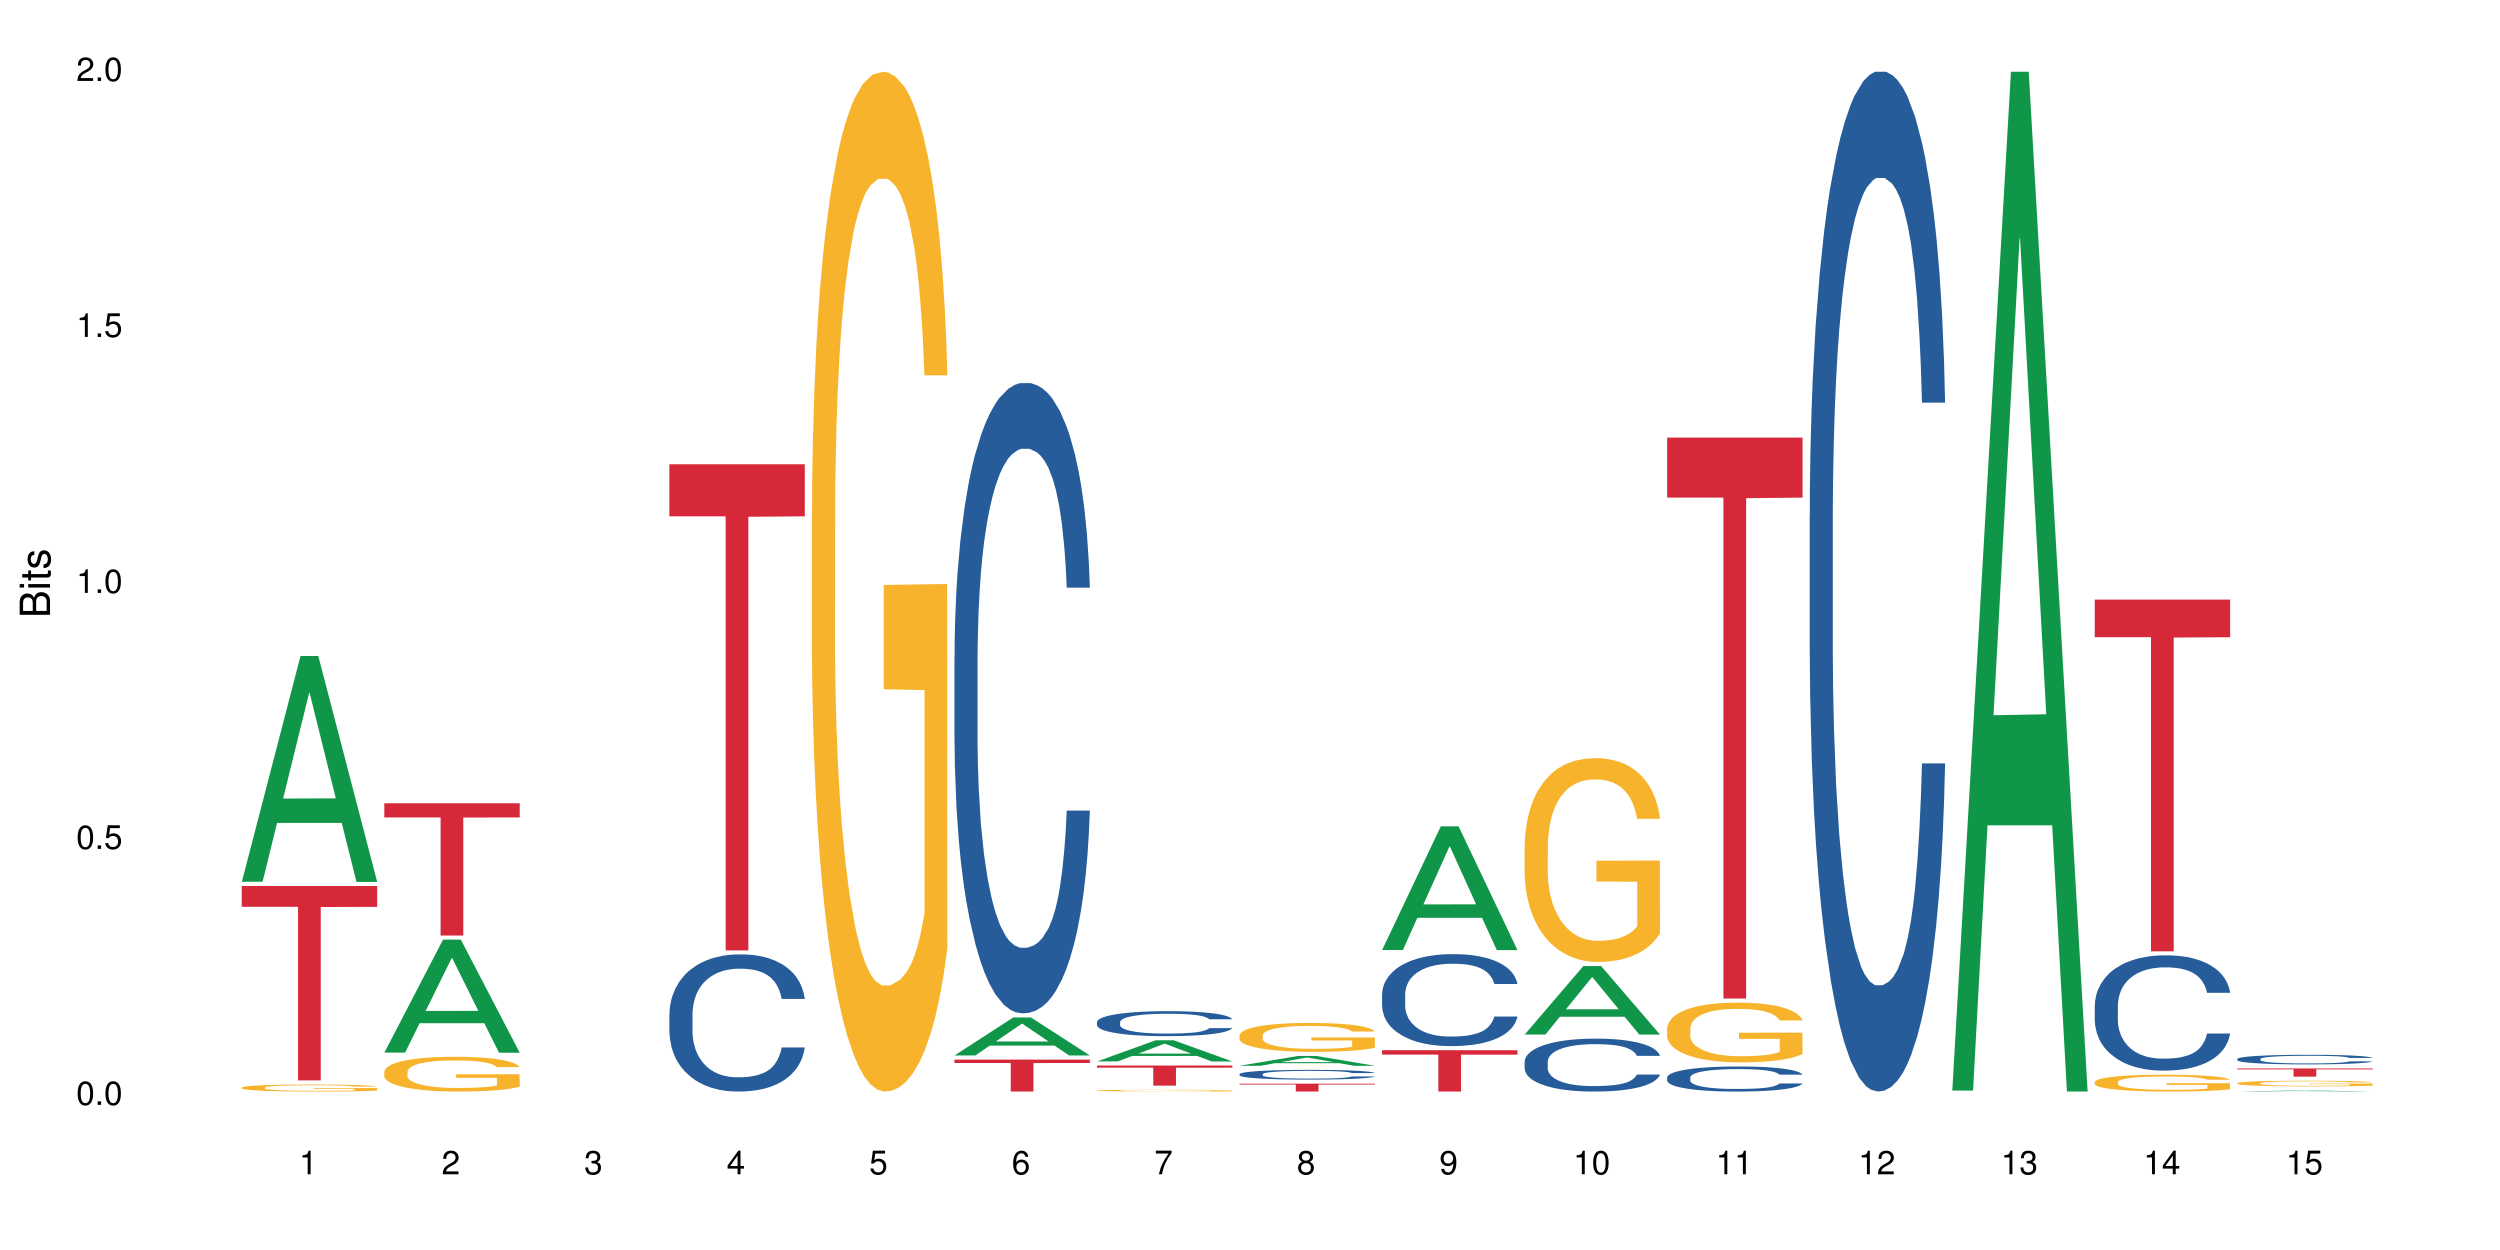 <?xml version="1.0" encoding="UTF-8"?>
<svg xmlns="http://www.w3.org/2000/svg" xmlns:xlink="http://www.w3.org/1999/xlink" width="720pt" height="360pt" viewBox="0 0 720 360" version="1.1">
<defs>
<g>
<symbol overflow="visible" id="glyph0-0">
<path style="stroke:none;" d=""/>
</symbol>
<symbol overflow="visible" id="glyph0-1">
<path style="stroke:none;" d="M 2.641 -6.797 C 2 -6.797 1.422 -6.531 1.078 -6.047 C 0.641 -5.453 0.406 -4.547 0.406 -3.297 C 0.406 -1 1.188 0.219 2.641 0.219 C 4.078 0.219 4.859 -1 4.859 -3.234 C 4.859 -4.562 4.656 -5.438 4.203 -6.047 C 3.844 -6.531 3.281 -6.797 2.641 -6.797 Z M 2.641 -6.047 C 3.547 -6.047 4 -5.125 4 -3.312 C 4 -1.375 3.562 -0.484 2.625 -0.484 C 1.734 -0.484 1.281 -1.422 1.281 -3.281 C 1.281 -5.141 1.734 -6.047 2.641 -6.047 Z M 2.641 -6.047 "/>
</symbol>
<symbol overflow="visible" id="glyph0-2">
<path style="stroke:none;" d="M 1.828 -1 L 0.828 -1 L 0.828 0 L 1.828 0 Z M 1.828 -1 "/>
</symbol>
<symbol overflow="visible" id="glyph0-3">
<path style="stroke:none;" d="M 4.562 -6.797 L 1.062 -6.797 L 0.547 -3.094 L 1.328 -3.094 C 1.719 -3.562 2.047 -3.734 2.578 -3.734 C 3.484 -3.734 4.062 -3.109 4.062 -2.094 C 4.062 -1.125 3.484 -0.531 2.578 -0.531 C 1.828 -0.531 1.375 -0.906 1.188 -1.672 L 0.328 -1.672 C 0.453 -1.109 0.547 -0.844 0.75 -0.594 C 1.125 -0.078 1.828 0.219 2.594 0.219 C 3.969 0.219 4.922 -0.781 4.922 -2.219 C 4.922 -3.562 4.031 -4.484 2.719 -4.484 C 2.25 -4.484 1.859 -4.359 1.469 -4.062 L 1.734 -5.969 L 4.562 -5.969 Z M 4.562 -6.797 "/>
</symbol>
<symbol overflow="visible" id="glyph0-4">
<path style="stroke:none;" d="M 2.484 -4.844 L 2.484 0 L 3.328 0 L 3.328 -6.797 L 2.766 -6.797 C 2.469 -5.75 2.281 -5.609 0.984 -5.453 L 0.984 -4.844 Z M 2.484 -4.844 "/>
</symbol>
<symbol overflow="visible" id="glyph0-5">
<path style="stroke:none;" d="M 4.859 -0.828 L 1.281 -0.828 C 1.359 -1.391 1.672 -1.75 2.5 -2.234 L 3.469 -2.75 C 4.406 -3.266 4.906 -3.969 4.906 -4.812 C 4.906 -5.375 4.672 -5.906 4.266 -6.266 C 3.859 -6.625 3.375 -6.797 2.719 -6.797 C 1.859 -6.797 1.219 -6.5 0.844 -5.922 C 0.609 -5.562 0.5 -5.125 0.484 -4.438 L 1.328 -4.438 C 1.359 -4.906 1.406 -5.188 1.531 -5.406 C 1.75 -5.812 2.188 -6.062 2.703 -6.062 C 3.469 -6.062 4.031 -5.516 4.031 -4.781 C 4.031 -4.25 3.719 -3.797 3.125 -3.438 L 2.234 -2.938 C 0.812 -2.141 0.406 -1.5 0.328 0 L 4.859 0 Z M 4.859 -0.828 "/>
</symbol>
<symbol overflow="visible" id="glyph0-6">
<path style="stroke:none;" d="M 2.125 -3.125 L 2.578 -3.125 C 3.516 -3.125 3.984 -2.703 3.984 -1.891 C 3.984 -1.031 3.469 -0.531 2.578 -0.531 C 1.656 -0.531 1.203 -0.984 1.156 -1.969 L 0.312 -1.969 C 0.344 -1.422 0.438 -1.078 0.609 -0.766 C 0.953 -0.109 1.625 0.219 2.547 0.219 C 3.953 0.219 4.859 -0.609 4.859 -1.906 C 4.859 -2.766 4.516 -3.25 3.703 -3.516 C 4.344 -3.766 4.656 -4.25 4.656 -4.938 C 4.656 -6.109 3.875 -6.797 2.578 -6.797 C 1.203 -6.797 0.484 -6.047 0.453 -4.609 L 1.297 -4.609 C 1.312 -5.016 1.344 -5.25 1.453 -5.453 C 1.641 -5.828 2.062 -6.062 2.594 -6.062 C 3.344 -6.062 3.797 -5.625 3.797 -4.906 C 3.797 -4.422 3.609 -4.141 3.25 -3.984 C 3.016 -3.891 2.719 -3.844 2.125 -3.844 Z M 2.125 -3.125 "/>
</symbol>
<symbol overflow="visible" id="glyph0-7">
<path style="stroke:none;" d="M 3.141 -1.625 L 3.141 0 L 3.984 0 L 3.984 -1.625 L 4.984 -1.625 L 4.984 -2.391 L 3.984 -2.391 L 3.984 -6.797 L 3.359 -6.797 L 0.266 -2.516 L 0.266 -1.625 Z M 3.141 -2.391 L 1 -2.391 L 3.141 -5.359 Z M 3.141 -2.391 "/>
</symbol>
<symbol overflow="visible" id="glyph0-8">
<path style="stroke:none;" d="M 4.781 -5.031 C 4.609 -6.141 3.891 -6.797 2.844 -6.797 C 2.094 -6.797 1.422 -6.438 1.031 -5.828 C 0.609 -5.172 0.406 -4.344 0.406 -3.094 C 0.406 -1.953 0.578 -1.234 0.984 -0.625 C 1.359 -0.078 1.953 0.219 2.703 0.219 C 3.984 0.219 4.922 -0.734 4.922 -2.078 C 4.922 -3.344 4.062 -4.234 2.844 -4.234 C 2.172 -4.234 1.641 -3.969 1.281 -3.469 C 1.281 -5.125 1.828 -6.047 2.797 -6.047 C 3.391 -6.047 3.797 -5.672 3.938 -5.031 Z M 2.734 -3.484 C 3.547 -3.484 4.062 -2.922 4.062 -2 C 4.062 -1.156 3.484 -0.531 2.703 -0.531 C 1.922 -0.531 1.328 -1.188 1.328 -2.047 C 1.328 -2.891 1.906 -3.484 2.734 -3.484 Z M 2.734 -3.484 "/>
</symbol>
<symbol overflow="visible" id="glyph0-9">
<path style="stroke:none;" d="M 4.984 -6.797 L 0.438 -6.797 L 0.438 -5.969 L 4.109 -5.969 C 2.5 -3.656 1.828 -2.234 1.328 0 L 2.219 0 C 2.594 -2.172 3.453 -4.047 4.984 -6.094 Z M 4.984 -6.797 "/>
</symbol>
<symbol overflow="visible" id="glyph0-10">
<path style="stroke:none;" d="M 3.75 -3.578 C 4.453 -4 4.688 -4.344 4.688 -4.984 C 4.688 -6.047 3.844 -6.797 2.641 -6.797 C 1.438 -6.797 0.594 -6.047 0.594 -4.984 C 0.594 -4.359 0.828 -4.016 1.516 -3.578 C 0.734 -3.203 0.359 -2.641 0.359 -1.891 C 0.359 -0.641 1.297 0.219 2.641 0.219 C 3.984 0.219 4.922 -0.641 4.922 -1.875 C 4.922 -2.641 4.531 -3.203 3.75 -3.578 Z M 2.641 -6.047 C 3.359 -6.047 3.812 -5.625 3.812 -4.969 C 3.812 -4.344 3.344 -3.922 2.641 -3.922 C 1.922 -3.922 1.453 -4.344 1.453 -4.984 C 1.453 -5.625 1.922 -6.047 2.641 -6.047 Z M 2.641 -3.203 C 3.484 -3.203 4.062 -2.672 4.062 -1.875 C 4.062 -1.062 3.484 -0.531 2.625 -0.531 C 1.797 -0.531 1.219 -1.078 1.219 -1.875 C 1.219 -2.672 1.797 -3.203 2.641 -3.203 Z M 2.641 -3.203 "/>
</symbol>
<symbol overflow="visible" id="glyph0-11">
<path style="stroke:none;" d="M 0.516 -1.547 C 0.672 -0.438 1.406 0.219 2.438 0.219 C 3.188 0.219 3.859 -0.141 4.266 -0.75 C 4.688 -1.406 4.891 -2.25 4.891 -3.484 C 4.891 -4.625 4.703 -5.359 4.312 -5.953 C 3.938 -6.5 3.344 -6.797 2.594 -6.797 C 1.297 -6.797 0.359 -5.844 0.359 -4.516 C 0.359 -3.25 1.234 -2.344 2.453 -2.344 C 3.094 -2.344 3.562 -2.578 4.016 -3.109 C 4 -1.453 3.469 -0.531 2.5 -0.531 C 1.906 -0.531 1.484 -0.906 1.359 -1.547 Z M 2.578 -6.062 C 3.375 -6.062 3.969 -5.406 3.969 -4.531 C 3.969 -3.688 3.375 -3.094 2.547 -3.094 C 1.734 -3.094 1.234 -3.672 1.234 -4.578 C 1.234 -5.438 1.797 -6.062 2.578 -6.062 Z M 2.578 -6.062 "/>
</symbol>
<symbol overflow="visible" id="glyph1-0">
<path style="stroke:none;" d=""/>
</symbol>
<symbol overflow="visible" id="glyph1-1">
<path style="stroke:none;" d="M 0 -0.953 L 0 -4.891 C 0 -5.719 -0.234 -6.344 -0.734 -6.797 C -1.188 -7.234 -1.812 -7.469 -2.5 -7.469 C -3.547 -7.469 -4.188 -7 -4.625 -5.875 C -4.984 -6.672 -5.641 -7.094 -6.531 -7.094 C -7.156 -7.094 -7.734 -6.859 -8.141 -6.391 C -8.562 -5.938 -8.75 -5.344 -8.75 -4.5 L -8.75 -0.953 Z M -4.984 -2.062 L -7.766 -2.062 L -7.766 -4.219 C -7.766 -4.844 -7.688 -5.203 -7.453 -5.5 C -7.219 -5.812 -6.859 -5.969 -6.375 -5.969 C -5.906 -5.969 -5.531 -5.812 -5.297 -5.5 C -5.062 -5.203 -4.984 -4.844 -4.984 -4.219 Z M -0.984 -2.062 L -4 -2.062 L -4 -4.781 C -4 -5.328 -3.859 -5.688 -3.578 -5.953 C -3.297 -6.219 -2.922 -6.359 -2.484 -6.359 C -2.062 -6.359 -1.688 -6.219 -1.406 -5.953 C -1.109 -5.688 -0.984 -5.328 -0.984 -4.781 Z M -0.984 -2.062 "/>
</symbol>
<symbol overflow="visible" id="glyph1-2">
<path style="stroke:none;" d="M -6.281 -1.797 L -6.281 -0.797 L 0 -0.797 L 0 -1.797 Z M -8.75 -1.797 L -8.75 -0.797 L -7.484 -0.797 L -7.484 -1.797 Z M -8.75 -1.797 "/>
</symbol>
<symbol overflow="visible" id="glyph1-3">
<path style="stroke:none;" d="M -6.281 -3.047 L -6.281 -2.016 L -8.016 -2.016 L -8.016 -1.016 L -6.281 -1.016 L -6.281 -0.172 L -5.469 -0.172 L -5.469 -1.016 L -0.719 -1.016 C -0.078 -1.016 0.281 -1.453 0.281 -2.234 C 0.281 -2.469 0.25 -2.719 0.188 -3.047 L -0.641 -3.047 C -0.609 -2.922 -0.594 -2.766 -0.594 -2.562 C -0.594 -2.141 -0.719 -2.016 -1.156 -2.016 L -5.469 -2.016 L -5.469 -3.047 Z M -6.281 -3.047 "/>
</symbol>
<symbol overflow="visible" id="glyph1-4">
<path style="stroke:none;" d="M -4.531 -5.25 C -5.766 -5.25 -6.469 -4.422 -6.469 -2.969 C -6.469 -1.516 -5.719 -0.562 -4.547 -0.562 C -3.562 -0.562 -3.094 -1.062 -2.734 -2.562 L -2.516 -3.484 C -2.344 -4.188 -2.094 -4.469 -1.625 -4.469 C -1.047 -4.469 -0.641 -3.875 -0.641 -3 C -0.641 -2.453 -0.797 -2 -1.062 -1.75 C -1.25 -1.594 -1.422 -1.531 -1.875 -1.469 L -1.875 -0.406 C -0.422 -0.453 0.281 -1.266 0.281 -2.922 C 0.281 -4.5 -0.5 -5.516 -1.719 -5.516 C -2.656 -5.516 -3.172 -4.984 -3.469 -3.734 L -3.703 -2.766 C -3.891 -1.953 -4.156 -1.609 -4.594 -1.609 C -5.172 -1.609 -5.547 -2.125 -5.547 -2.938 C -5.547 -3.75 -5.203 -4.172 -4.531 -4.203 Z M -4.531 -5.25 "/>
</symbol>
</g>
</defs>
<g id="surface77697">
<rect x="0" y="0" width="720" height="360" style="fill:rgb(100%,100%,100%);fill-opacity:1;stroke:none;"/>
<path style=" stroke:none;fill-rule:nonzero;fill:rgb(6.275%,58.824%,28.235%);fill-opacity:1;" d="M 69.629 253.938 L 69.672 253.875 L 86.547 188.926 L 91.672 188.926 L 108.629 253.996 L 102.668 253.996 L 98.418 237.012 L 79.797 237.012 L 75.629 253.938 L 69.629 253.938 L 81.586 229.984 L 96.711 229.926 L 89.172 199.559 L 89.086 199.496 L 89.004 199.68 L 81.547 229.926 L 81.586 229.984 Z M 69.629 253.938 "/>
<path style=" stroke:none;fill-rule:nonzero;fill:rgb(96.863%,70.196%,16.863%);fill-opacity:1;" d="M 69.629 313.211 L 69.676 313.211 L 69.676 313.172 L 69.867 313.09 L 70.344 312.977 L 70.961 312.883 L 71.625 312.809 L 72.055 312.77 L 72.77 312.711 L 73.387 312.672 L 74.957 312.59 L 76.953 312.512 L 78.047 312.477 L 79.285 312.445 L 81.043 312.41 L 81.852 312.398 L 84.324 312.367 L 87.133 312.352 L 90.223 312.344 L 91.648 312.348 L 93.598 312.355 L 96.262 312.375 L 97.785 312.395 L 98.973 312.41 L 100.211 312.434 L 101.73 312.473 L 103.16 312.516 L 104.301 312.562 L 105.441 312.617 L 106.391 312.676 L 107.199 312.742 L 107.914 312.816 L 108.344 312.883 L 108.629 312.949 L 102.016 312.949 L 101.637 312.883 L 101.207 312.832 L 100.496 312.773 L 99.781 312.727 L 99.066 312.691 L 97.738 312.645 L 96.594 312.613 L 95.168 312.59 L 93.789 312.57 L 92.219 312.562 L 91.27 312.559 L 88.746 312.559 L 86.465 312.57 L 85.133 312.586 L 84.184 312.602 L 82.852 312.629 L 82.043 312.648 L 81.566 312.664 L 80.141 312.723 L 79.188 312.773 L 78.664 312.809 L 78 312.863 L 77.523 312.914 L 77 312.988 L 76.715 313.043 L 76.336 313.168 L 76.289 313.504 L 76.43 313.574 L 76.715 313.648 L 77.098 313.715 L 77.668 313.785 L 78.238 313.84 L 79.234 313.91 L 80.094 313.961 L 80.758 313.992 L 82.043 314.043 L 82.566 314.059 L 83.801 314.09 L 85.086 314.117 L 86.656 314.141 L 87.844 314.152 L 89.746 314.16 L 92.172 314.16 L 95.027 314.148 L 96.832 314.133 L 98.07 314.117 L 98.879 314.105 L 99.875 314.086 L 100.59 314.066 L 101.258 314.047 L 102.062 314.016 L 102.062 313.574 L 90.316 313.57 L 90.316 313.363 L 108.578 313.363 L 108.629 314.086 L 107.629 314.137 L 106.391 314.184 L 105.203 314.223 L 103.965 314.254 L 102.207 314.289 L 100.781 314.309 L 98.594 314.336 L 96.594 314.352 L 94.504 314.363 L 92.648 314.367 L 90.461 314.371 L 88.512 314.367 L 86.418 314.355 L 84.754 314.34 L 83.23 314.324 L 81.711 314.297 L 79.809 314.258 L 78.57 314.227 L 77.285 314.188 L 76.004 314.145 L 74.859 314.094 L 74.102 314.055 L 73.34 314.012 L 72.531 313.953 L 71.77 313.891 L 71.199 313.836 L 70.676 313.77 L 70.297 313.707 L 69.914 313.625 L 69.723 313.559 L 69.629 313.5 Z M 69.629 313.211 "/>
<path style=" stroke:none;fill-rule:nonzero;fill:rgb(83.922%,15.686%,22.353%);fill-opacity:1;" d="M 69.629 255.176 L 108.629 255.176 L 108.629 261.168 L 92.375 261.223 L 92.375 311.164 L 85.836 311.164 L 85.836 261.273 L 85.742 261.168 L 69.629 261.168 Z M 69.629 255.176 "/>
<path style=" stroke:none;fill-rule:nonzero;fill:rgb(6.275%,58.824%,28.235%);fill-opacity:1;" d="M 110.68 303.148 L 110.723 303.117 L 127.598 270.605 L 132.719 270.605 L 149.68 303.18 L 143.719 303.18 L 139.469 294.676 L 120.848 294.676 L 116.68 303.148 L 110.68 303.148 L 122.637 291.16 L 137.762 291.129 L 130.223 275.926 L 130.137 275.895 L 130.055 275.988 L 122.598 291.129 L 122.637 291.16 Z M 110.68 303.148 "/>
<path style=" stroke:none;fill-rule:nonzero;fill:rgb(96.863%,70.196%,16.863%);fill-opacity:1;" d="M 110.68 308.648 L 110.727 308.637 L 110.727 308.453 L 110.918 308.043 L 111.395 307.477 L 112.012 307.012 L 112.676 306.645 L 113.105 306.453 L 113.82 306.18 L 114.438 305.977 L 116.008 305.566 L 118.004 305.18 L 119.098 305.016 L 120.336 304.859 L 122.094 304.688 L 122.902 304.625 L 125.375 304.477 L 128.18 304.387 L 131.273 304.359 L 132.699 304.367 L 134.648 304.402 L 137.312 304.504 L 138.836 304.598 L 140.023 304.688 L 141.262 304.805 L 142.781 304.988 L 144.207 305.207 L 145.352 305.43 L 146.492 305.703 L 147.441 305.996 L 148.25 306.316 L 148.965 306.699 L 149.395 307.02 L 149.68 307.34 L 143.066 307.34 L 142.688 307.02 L 142.258 306.773 L 141.547 306.469 L 140.832 306.25 L 140.117 306.078 L 138.789 305.84 L 137.645 305.691 L 136.219 305.566 L 134.84 305.484 L 133.27 305.43 L 132.32 305.41 L 129.797 305.41 L 127.516 305.473 L 126.184 305.547 L 125.234 305.621 L 123.902 305.758 L 123.094 305.867 L 122.617 305.941 L 121.191 306.223 L 120.238 306.48 L 119.715 306.652 L 119.051 306.926 L 118.574 307.176 L 118.051 307.539 L 117.766 307.816 L 117.387 308.438 L 117.34 310.082 L 117.48 310.43 L 117.766 310.805 L 118.148 311.133 L 118.719 311.48 L 119.289 311.746 L 120.285 312.102 L 121.145 312.34 L 121.809 312.496 L 123.094 312.742 L 123.617 312.824 L 124.852 312.988 L 126.137 313.117 L 127.707 313.227 L 128.895 313.281 L 130.797 313.328 L 133.223 313.328 L 136.078 313.273 L 137.883 313.199 L 139.121 313.129 L 139.93 313.062 L 140.926 312.961 L 141.641 312.871 L 142.305 312.77 L 143.113 312.613 L 143.113 310.43 L 131.367 310.422 L 131.367 309.398 L 149.629 309.387 L 149.68 312.961 L 148.68 313.211 L 147.441 313.445 L 146.254 313.629 L 145.016 313.785 L 143.258 313.961 L 141.832 314.07 L 139.645 314.195 L 137.645 314.277 L 135.555 314.336 L 133.699 314.363 L 131.512 314.371 L 129.562 314.352 L 127.469 314.297 L 125.805 314.223 L 124.281 314.133 L 122.762 314.016 L 120.859 313.82 L 119.621 313.668 L 118.336 313.473 L 117.055 313.246 L 115.91 313 L 115.152 312.809 L 114.391 312.586 L 113.582 312.312 L 112.82 312.004 L 112.25 311.719 L 111.727 311.398 L 111.348 311.098 L 110.965 310.688 L 110.773 310.355 L 110.68 310.074 Z M 110.68 308.648 "/>
<path style=" stroke:none;fill-rule:nonzero;fill:rgb(83.922%,15.686%,22.353%);fill-opacity:1;" d="M 110.68 231.344 L 149.68 231.344 L 149.68 235.422 L 133.426 235.457 L 133.426 269.426 L 126.887 269.426 L 126.887 235.492 L 126.793 235.422 L 110.68 235.422 Z M 110.68 231.344 "/>
<path style=" stroke:none;fill-rule:nonzero;fill:rgb(14.51%,36.078%,60%);fill-opacity:1;" d="M 192.781 292.066 L 192.828 292.031 L 192.828 291.164 L 192.973 289.793 L 193.305 288.059 L 193.637 286.867 L 194.492 284.738 L 195.684 282.684 L 196.918 281.094 L 197.824 280.156 L 198.633 279.434 L 200.484 278.098 L 201.676 277.414 L 202.957 276.801 L 204.527 276.188 L 205.668 275.824 L 208.238 275.246 L 210.141 274.996 L 211.613 274.887 L 214.801 274.887 L 216.703 275.031 L 218.082 275.211 L 219.605 275.5 L 220.887 275.824 L 223.125 276.617 L 225.121 277.629 L 226.023 278.207 L 227.453 279.324 L 228.547 280.41 L 229.305 281.348 L 230.164 282.684 L 230.922 284.305 L 231.496 286.148 L 231.781 287.699 L 225.121 287.699 L 224.789 286.254 L 224.406 285.137 L 223.695 283.656 L 222.98 282.609 L 221.984 281.562 L 221.078 280.879 L 219.844 280.191 L 218.75 279.758 L 217.605 279.434 L 216.512 279.219 L 214.422 279 L 211.996 279 L 211.09 279.074 L 209.238 279.363 L 208.238 279.613 L 206.812 280.121 L 205.812 280.59 L 204.625 281.312 L 203.816 281.926 L 202.816 282.863 L 202.102 283.691 L 201.293 284.883 L 200.82 285.785 L 200.391 286.797 L 200.012 287.988 L 199.727 289.25 L 199.535 290.586 L 199.441 291.887 L 199.441 297.48 L 199.535 298.777 L 199.773 300.293 L 200.391 302.496 L 201.293 304.41 L 202.34 305.926 L 203.34 307.008 L 203.91 307.512 L 204.672 308.09 L 205.859 308.812 L 207.57 309.535 L 208.57 309.824 L 210.094 310.113 L 211.664 310.258 L 213.754 310.258 L 215.609 310.113 L 216.848 309.93 L 218.129 309.645 L 219.891 309.027 L 220.984 308.453 L 221.934 307.766 L 222.648 307.082 L 223.125 306.504 L 223.836 305.383 L 224.406 304.156 L 224.836 302.895 L 225.121 301.668 L 231.781 301.668 L 231.496 303.109 L 231.066 304.52 L 230.637 305.562 L 229.973 306.828 L 229.211 307.945 L 228.117 309.211 L 227.215 310.039 L 226.023 310.941 L 224.93 311.629 L 223.742 312.242 L 221.984 312.965 L 220.84 313.324 L 219.605 313.648 L 218.129 313.938 L 216.277 314.191 L 214.277 314.336 L 212.422 314.371 L 210.426 314.297 L 208.953 314.152 L 207 313.828 L 204.574 313.18 L 202.816 312.492 L 201.438 311.809 L 200.25 311.086 L 198.918 310.113 L 197.203 308.523 L 196.156 307.297 L 195.445 306.285 L 194.637 304.879 L 194.066 303.617 L 193.398 301.594 L 192.926 299.031 L 192.781 297.047 Z M 192.781 292.066 "/>
<path style=" stroke:none;fill-rule:nonzero;fill:rgb(83.922%,15.686%,22.353%);fill-opacity:1;" d="M 192.781 133.715 L 231.781 133.715 L 231.781 148.699 L 215.527 148.832 L 215.527 273.707 L 208.988 273.707 L 208.988 148.961 L 208.891 148.699 L 192.781 148.699 Z M 192.781 133.715 "/>
<path style=" stroke:none;fill-rule:nonzero;fill:rgb(96.863%,70.196%,16.863%);fill-opacity:1;" d="M 233.832 146.461 L 233.879 146.191 L 233.879 140.828 L 234.07 128.758 L 234.547 112.129 L 235.164 98.449 L 235.828 87.719 L 236.258 82.086 L 236.973 74.039 L 237.59 68.141 L 239.16 56.07 L 241.156 44.805 L 242.25 39.977 L 243.488 35.414 L 245.246 30.32 L 246.055 28.441 L 248.527 24.148 L 251.332 21.469 L 254.426 20.664 L 255.852 20.93 L 257.801 22.004 L 260.465 24.953 L 261.988 27.637 L 263.176 30.32 L 264.414 33.805 L 265.934 39.172 L 267.359 45.609 L 268.504 52.047 L 269.645 60.094 L 270.594 68.676 L 271.402 78.062 L 272.117 89.328 L 272.543 98.715 L 272.832 108.105 L 266.219 108.105 L 265.84 98.715 L 265.41 91.477 L 264.699 82.625 L 263.984 76.188 L 263.27 71.09 L 261.938 64.117 L 260.797 59.824 L 259.371 56.07 L 257.992 53.656 L 256.422 52.047 L 255.473 51.508 L 252.949 51.508 L 250.668 53.387 L 249.336 55.531 L 248.387 57.68 L 247.055 61.703 L 246.246 64.922 L 245.77 67.066 L 244.344 75.383 L 243.391 82.891 L 242.867 87.988 L 242.203 96.035 L 241.727 103.277 L 241.203 114.004 L 240.918 122.051 L 240.539 140.293 L 240.492 188.574 L 240.633 198.766 L 240.918 209.762 L 241.297 219.418 L 241.871 229.609 L 242.441 237.391 L 243.438 247.852 L 244.297 254.824 L 244.961 259.383 L 246.246 266.625 L 246.77 269.039 L 248.004 273.867 L 249.289 277.625 L 250.859 280.844 L 252.047 282.453 L 253.949 283.793 L 256.375 283.793 L 259.227 282.184 L 261.035 280.039 L 262.273 277.891 L 263.082 276.016 L 264.078 273.062 L 264.793 270.383 L 265.457 267.43 L 266.266 262.871 L 266.266 198.766 L 254.52 198.496 L 254.52 168.457 L 272.781 168.188 L 272.832 273.062 L 271.832 280.305 L 270.594 287.281 L 269.406 292.645 L 268.168 297.203 L 266.41 302.301 L 264.984 305.52 L 262.797 309.273 L 260.797 311.688 L 258.707 313.297 L 256.852 314.102 L 254.664 314.371 L 252.711 313.836 L 250.621 312.227 L 248.957 310.078 L 247.434 307.398 L 245.91 303.91 L 244.008 298.277 L 242.773 293.719 L 241.488 288.086 L 240.203 281.379 L 239.062 274.137 L 238.301 268.504 L 237.543 262.066 L 236.734 254.02 L 235.973 244.898 L 235.402 236.586 L 234.879 227.195 L 234.496 218.344 L 234.117 206.277 L 233.926 196.621 L 233.832 188.305 Z M 233.832 146.461 "/>
<path style=" stroke:none;fill-rule:nonzero;fill:rgb(6.275%,58.824%,28.235%);fill-opacity:1;" d="M 274.883 303.969 L 274.926 303.961 L 291.797 293.039 L 296.922 293.039 L 313.883 303.98 L 307.922 303.98 L 303.672 301.125 L 285.051 301.125 L 280.883 303.969 L 274.883 303.969 L 286.84 299.941 L 301.965 299.934 L 294.422 294.828 L 294.34 294.816 L 294.258 294.848 L 286.801 299.934 L 286.84 299.941 Z M 274.883 303.969 "/>
<path style=" stroke:none;fill-rule:nonzero;fill:rgb(14.51%,36.078%,60%);fill-opacity:1;" d="M 274.883 189.324 L 274.93 189.156 L 274.93 185.176 L 275.074 178.871 L 275.406 170.906 L 275.738 165.43 L 276.594 155.641 L 277.785 146.184 L 279.02 138.883 L 279.926 134.57 L 280.734 131.254 L 282.586 125.113 L 283.777 121.961 L 285.059 119.141 L 286.629 116.32 L 287.77 114.66 L 290.34 112.008 L 292.242 110.844 L 293.715 110.348 L 296.902 110.348 L 298.805 111.012 L 300.184 111.84 L 301.707 113.168 L 302.988 114.66 L 305.227 118.312 L 307.223 122.957 L 308.125 125.609 L 309.555 130.754 L 310.648 135.73 L 311.406 140.047 L 312.266 146.184 L 313.023 153.652 L 313.594 162.113 L 313.883 169.246 L 307.223 169.246 L 306.891 162.609 L 306.508 157.469 L 305.797 150.664 L 305.082 145.852 L 304.082 141.043 L 303.18 137.891 L 301.945 134.738 L 300.852 132.746 L 299.707 131.254 L 298.613 130.258 L 296.523 129.262 L 294.098 129.262 L 293.191 129.594 L 291.34 130.922 L 290.34 132.082 L 288.914 134.406 L 287.914 136.562 L 286.727 139.879 L 285.918 142.699 L 284.918 147.016 L 284.203 150.832 L 283.395 156.305 L 282.922 160.453 L 282.492 165.098 L 282.113 170.574 L 281.828 176.383 L 281.637 182.52 L 281.539 188.492 L 281.539 214.211 L 281.637 220.184 L 281.875 227.152 L 282.492 237.273 L 283.395 246.066 L 284.441 253.035 L 285.441 258.012 L 286.012 260.336 L 286.773 262.988 L 287.961 266.309 L 289.672 269.625 L 290.672 270.953 L 292.195 272.281 L 293.762 272.945 L 295.855 272.945 L 297.711 272.281 L 298.949 271.453 L 300.23 270.125 L 301.992 267.305 L 303.086 264.648 L 304.035 261.496 L 304.75 258.344 L 305.227 255.688 L 305.938 250.547 L 306.508 244.906 L 306.938 239.098 L 307.223 233.457 L 313.883 233.457 L 313.594 240.094 L 313.168 246.562 L 312.738 251.375 L 312.074 257.184 L 311.312 262.324 L 310.219 268.133 L 309.316 271.949 L 308.125 276.098 L 307.031 279.25 L 305.844 282.07 L 304.082 285.387 L 302.941 287.047 L 301.707 288.539 L 300.23 289.867 L 298.375 291.031 L 296.379 291.691 L 294.523 291.859 L 292.527 291.527 L 291.051 290.863 L 289.102 289.371 L 286.676 286.383 L 284.918 283.23 L 283.539 280.078 L 282.348 276.762 L 281.02 272.281 L 279.305 264.98 L 278.258 259.34 L 277.547 254.695 L 276.738 248.223 L 276.168 242.418 L 275.5 233.125 L 275.027 221.344 L 274.883 212.219 Z M 274.883 189.324 "/>
<path style=" stroke:none;fill-rule:nonzero;fill:rgb(83.922%,15.686%,22.353%);fill-opacity:1;" d="M 274.883 305.16 L 313.883 305.16 L 313.883 306.145 L 297.629 306.156 L 297.629 314.371 L 291.09 314.371 L 291.09 306.164 L 290.992 306.145 L 274.883 306.145 Z M 274.883 305.16 "/>
<path style=" stroke:none;fill-rule:nonzero;fill:rgb(6.275%,58.824%,28.235%);fill-opacity:1;" d="M 315.934 305.691 L 315.977 305.688 L 332.848 299.59 L 337.973 299.59 L 354.93 305.699 L 348.973 305.699 L 344.723 304.102 L 326.102 304.102 L 321.934 305.691 L 315.934 305.691 L 327.891 303.445 L 343.016 303.438 L 335.473 300.586 L 335.391 300.582 L 335.309 300.598 L 327.848 303.438 L 327.891 303.445 Z M 315.934 305.691 "/>
<path style=" stroke:none;fill-rule:nonzero;fill:rgb(14.51%,36.078%,60%);fill-opacity:1;" d="M 315.934 294.352 L 315.98 294.344 L 315.98 294.188 L 316.125 293.938 L 316.457 293.621 L 316.789 293.406 L 317.645 293.016 L 318.836 292.645 L 320.07 292.355 L 320.977 292.184 L 321.781 292.051 L 323.637 291.809 L 324.828 291.684 L 326.109 291.574 L 327.68 291.461 L 328.82 291.395 L 331.391 291.289 L 333.293 291.242 L 334.766 291.223 L 337.953 291.223 L 339.855 291.25 L 341.234 291.285 L 342.758 291.336 L 344.039 291.395 L 346.277 291.539 L 348.273 291.723 L 349.176 291.828 L 350.605 292.031 L 351.699 292.23 L 352.457 292.398 L 353.316 292.645 L 354.074 292.938 L 354.645 293.273 L 354.93 293.555 L 348.273 293.555 L 347.941 293.293 L 347.559 293.09 L 346.848 292.82 L 346.133 292.629 L 345.133 292.441 L 344.23 292.316 L 342.996 292.191 L 341.902 292.109 L 340.758 292.051 L 339.664 292.012 L 337.574 291.973 L 335.148 291.973 L 334.242 291.984 L 332.391 292.039 L 331.391 292.086 L 329.965 292.176 L 328.965 292.262 L 327.777 292.395 L 326.969 292.504 L 325.969 292.676 L 325.254 292.828 L 324.445 293.043 L 323.973 293.207 L 323.543 293.391 L 323.164 293.609 L 322.879 293.84 L 322.688 294.082 L 322.59 294.316 L 322.59 295.336 L 322.688 295.574 L 322.926 295.848 L 323.543 296.25 L 324.445 296.598 L 325.492 296.875 L 326.492 297.07 L 327.062 297.16 L 327.824 297.266 L 329.012 297.398 L 330.723 297.531 L 331.723 297.582 L 333.246 297.637 L 334.812 297.66 L 336.906 297.66 L 338.762 297.637 L 340 297.602 L 341.281 297.551 L 343.043 297.438 L 344.137 297.332 L 345.086 297.207 L 345.801 297.082 L 346.277 296.977 L 346.988 296.773 L 347.559 296.551 L 347.988 296.32 L 348.273 296.098 L 354.93 296.098 L 354.645 296.359 L 354.219 296.617 L 353.789 296.809 L 353.125 297.039 L 352.363 297.242 L 351.27 297.473 L 350.367 297.621 L 349.176 297.785 L 348.082 297.91 L 346.895 298.023 L 345.133 298.152 L 343.992 298.219 L 342.758 298.277 L 341.281 298.332 L 339.426 298.379 L 337.43 298.402 L 335.574 298.41 L 333.578 298.398 L 332.102 298.371 L 330.152 298.312 L 327.727 298.191 L 325.969 298.07 L 324.59 297.945 L 323.398 297.812 L 322.07 297.637 L 320.355 297.348 L 319.309 297.121 L 318.598 296.938 L 317.789 296.684 L 317.219 296.453 L 316.551 296.086 L 316.074 295.617 L 315.934 295.258 Z M 315.934 294.352 "/>
<path style=" stroke:none;fill-rule:nonzero;fill:rgb(96.863%,70.196%,16.863%);fill-opacity:1;" d="M 315.934 314.078 L 315.98 314.078 L 315.98 314.066 L 316.172 314.047 L 316.648 314.016 L 317.266 313.992 L 317.93 313.973 L 318.359 313.965 L 319.074 313.949 L 319.691 313.941 L 321.262 313.918 L 323.258 313.898 L 324.352 313.891 L 325.586 313.883 L 327.348 313.875 L 328.156 313.871 L 330.629 313.863 L 333.434 313.859 L 336.527 313.855 L 337.953 313.855 L 339.902 313.859 L 342.566 313.863 L 344.09 313.867 L 345.277 313.875 L 346.516 313.879 L 348.035 313.891 L 349.461 313.898 L 350.605 313.91 L 351.746 313.926 L 352.695 313.941 L 353.504 313.957 L 354.219 313.977 L 354.645 313.992 L 354.93 314.008 L 348.32 314.008 L 347.941 313.992 L 347.512 313.98 L 346.801 313.965 L 346.086 313.953 L 345.371 313.945 L 344.039 313.934 L 342.898 313.926 L 341.473 313.918 L 340.094 313.914 L 338.523 313.91 L 335.051 313.91 L 332.77 313.914 L 331.438 313.918 L 330.488 313.922 L 329.156 313.93 L 328.348 313.934 L 327.871 313.938 L 326.445 313.953 L 325.492 313.965 L 324.969 313.973 L 324.305 313.988 L 323.828 314 L 323.305 314.02 L 323.02 314.035 L 322.641 314.066 L 322.59 314.152 L 322.734 314.168 L 323.02 314.188 L 323.398 314.203 L 323.973 314.223 L 324.543 314.234 L 325.539 314.254 L 326.395 314.266 L 327.062 314.273 L 328.348 314.285 L 328.871 314.293 L 330.105 314.301 L 331.391 314.305 L 332.961 314.312 L 334.148 314.316 L 338.477 314.316 L 341.328 314.312 L 343.137 314.312 L 344.375 314.309 L 345.184 314.305 L 346.18 314.297 L 346.895 314.293 L 347.559 314.289 L 348.367 314.281 L 348.367 314.168 L 336.621 314.168 L 336.621 314.117 L 354.883 314.113 L 354.93 314.297 L 353.934 314.312 L 352.695 314.324 L 351.508 314.332 L 350.27 314.34 L 348.512 314.348 L 347.086 314.355 L 344.898 314.363 L 342.898 314.367 L 340.809 314.367 L 338.953 314.371 L 334.812 314.371 L 332.723 314.367 L 331.059 314.363 L 329.535 314.359 L 328.012 314.352 L 326.109 314.344 L 324.875 314.336 L 322.305 314.312 L 321.164 314.301 L 320.402 314.289 L 319.645 314.277 L 318.836 314.266 L 318.074 314.25 L 317.504 314.234 L 316.98 314.219 L 316.598 314.203 L 316.219 314.18 L 316.027 314.164 L 315.934 314.148 Z M 315.934 314.078 "/>
<path style=" stroke:none;fill-rule:nonzero;fill:rgb(83.922%,15.686%,22.353%);fill-opacity:1;" d="M 315.934 306.879 L 354.93 306.879 L 354.93 307.496 L 338.68 307.504 L 338.68 312.676 L 332.141 312.676 L 332.141 307.508 L 332.043 307.496 L 315.934 307.496 Z M 315.934 306.879 "/>
<path style=" stroke:none;fill-rule:nonzero;fill:rgb(6.275%,58.824%,28.235%);fill-opacity:1;" d="M 356.984 306.945 L 357.027 306.941 L 373.898 304.105 L 379.023 304.105 L 395.98 306.945 L 390.023 306.945 L 385.773 306.207 L 367.148 306.207 L 362.984 306.945 L 356.984 306.945 L 368.941 305.898 L 384.066 305.895 L 376.523 304.57 L 376.441 304.566 L 376.359 304.574 L 368.898 305.895 L 368.941 305.898 Z M 356.984 306.945 "/>
<path style=" stroke:none;fill-rule:nonzero;fill:rgb(14.51%,36.078%,60%);fill-opacity:1;" d="M 356.984 309.344 L 357.031 309.34 L 357.031 309.281 L 357.176 309.184 L 357.508 309.059 L 357.84 308.977 L 358.695 308.824 L 359.887 308.68 L 361.121 308.566 L 362.023 308.5 L 362.832 308.449 L 364.688 308.355 L 365.879 308.305 L 367.16 308.262 L 368.73 308.219 L 369.871 308.191 L 372.441 308.152 L 374.344 308.133 L 375.816 308.125 L 379.004 308.125 L 380.906 308.137 L 382.285 308.148 L 383.809 308.172 L 385.09 308.191 L 387.328 308.25 L 389.324 308.32 L 390.227 308.363 L 391.656 308.441 L 392.75 308.52 L 393.508 308.586 L 394.367 308.68 L 395.125 308.793 L 395.695 308.926 L 395.98 309.035 L 389.324 309.035 L 388.992 308.934 L 388.609 308.852 L 387.898 308.746 L 387.184 308.672 L 386.184 308.602 L 385.281 308.551 L 384.047 308.504 L 382.953 308.473 L 381.809 308.449 L 380.715 308.434 L 378.625 308.418 L 376.199 308.418 L 375.293 308.422 L 373.438 308.445 L 372.441 308.461 L 371.016 308.496 L 370.016 308.531 L 368.828 308.582 L 368.02 308.625 L 367.02 308.691 L 366.305 308.75 L 365.496 308.836 L 365.023 308.898 L 364.594 308.969 L 364.215 309.055 L 363.926 309.145 L 363.738 309.238 L 363.641 309.332 L 363.641 309.727 L 363.738 309.82 L 363.977 309.926 L 364.594 310.082 L 365.496 310.219 L 366.543 310.324 L 367.543 310.402 L 368.113 310.438 L 368.875 310.48 L 370.062 310.531 L 371.773 310.582 L 372.773 310.602 L 374.297 310.621 L 375.863 310.633 L 377.957 310.633 L 379.812 310.621 L 381.047 310.609 L 382.332 310.59 L 384.094 310.547 L 385.188 310.504 L 386.137 310.457 L 386.852 310.406 L 387.328 310.367 L 388.039 310.289 L 388.609 310.199 L 389.039 310.109 L 389.324 310.023 L 395.98 310.023 L 395.695 310.125 L 395.27 310.227 L 394.84 310.301 L 394.176 310.391 L 393.414 310.469 L 392.32 310.559 L 391.418 310.617 L 390.227 310.68 L 389.133 310.73 L 387.945 310.773 L 386.184 310.824 L 385.043 310.852 L 383.809 310.871 L 382.332 310.895 L 380.477 310.91 L 378.48 310.922 L 376.625 310.926 L 374.629 310.918 L 373.152 310.91 L 371.203 310.887 L 368.777 310.84 L 367.02 310.789 L 365.641 310.742 L 364.449 310.691 L 363.121 310.621 L 361.406 310.508 L 360.359 310.422 L 359.648 310.352 L 358.84 310.25 L 358.27 310.16 L 357.602 310.02 L 357.125 309.836 L 356.984 309.695 Z M 356.984 309.344 "/>
<path style=" stroke:none;fill-rule:nonzero;fill:rgb(96.863%,70.196%,16.863%);fill-opacity:1;" d="M 356.984 298.168 L 357.031 298.16 L 357.031 298.008 L 357.223 297.668 L 357.699 297.195 L 358.316 296.809 L 358.98 296.504 L 359.41 296.344 L 360.121 296.117 L 360.742 295.949 L 362.312 295.609 L 364.309 295.289 L 365.402 295.152 L 366.637 295.023 L 368.398 294.879 L 369.207 294.824 L 371.68 294.703 L 374.484 294.629 L 377.578 294.605 L 379.004 294.613 L 380.953 294.645 L 383.617 294.727 L 385.141 294.801 L 386.328 294.879 L 387.562 294.977 L 389.086 295.129 L 390.512 295.312 L 391.656 295.492 L 392.797 295.723 L 393.746 295.965 L 394.555 296.23 L 395.27 296.551 L 395.695 296.816 L 395.98 297.082 L 389.371 297.082 L 388.992 296.816 L 388.562 296.609 L 387.852 296.359 L 387.137 296.18 L 386.422 296.035 L 385.09 295.836 L 383.949 295.715 L 382.523 295.609 L 381.145 295.539 L 379.574 295.492 L 378.625 295.48 L 376.102 295.48 L 373.82 295.531 L 372.488 295.594 L 371.535 295.652 L 370.207 295.77 L 369.398 295.859 L 368.922 295.918 L 367.496 296.156 L 366.543 296.367 L 366.02 296.512 L 365.355 296.742 L 364.879 296.945 L 364.355 297.25 L 364.07 297.477 L 363.691 297.992 L 363.641 299.363 L 363.785 299.652 L 364.07 299.961 L 364.449 300.234 L 365.023 300.523 L 365.594 300.746 L 366.59 301.043 L 367.445 301.238 L 368.113 301.367 L 369.398 301.574 L 369.922 301.641 L 371.156 301.777 L 372.441 301.887 L 374.012 301.977 L 375.199 302.023 L 377.102 302.059 L 379.527 302.059 L 382.379 302.016 L 384.188 301.953 L 385.426 301.891 L 386.234 301.84 L 387.23 301.754 L 387.945 301.68 L 388.609 301.598 L 389.418 301.469 L 389.418 299.652 L 377.672 299.645 L 377.672 298.793 L 395.934 298.785 L 395.98 301.754 L 394.984 301.961 L 393.746 302.16 L 392.559 302.309 L 391.32 302.441 L 389.562 302.582 L 388.137 302.676 L 385.949 302.781 L 383.949 302.852 L 381.855 302.895 L 380.004 302.918 L 377.816 302.926 L 375.863 302.91 L 373.773 302.863 L 372.109 302.805 L 370.586 302.727 L 369.062 302.629 L 367.16 302.469 L 365.926 302.34 L 364.641 302.18 L 363.355 301.992 L 362.215 301.785 L 361.453 301.625 L 360.695 301.445 L 359.887 301.215 L 359.125 300.957 L 358.555 300.723 L 358.031 300.457 L 357.648 300.207 L 357.27 299.863 L 357.078 299.59 L 356.984 299.355 Z M 356.984 298.168 "/>
<path style=" stroke:none;fill-rule:nonzero;fill:rgb(83.922%,15.686%,22.353%);fill-opacity:1;" d="M 356.984 312.102 L 395.98 312.102 L 395.98 312.348 L 379.73 312.348 L 379.73 314.371 L 373.191 314.371 L 373.191 312.352 L 373.094 312.348 L 356.984 312.348 Z M 356.984 312.102 "/>
<path style=" stroke:none;fill-rule:nonzero;fill:rgb(6.275%,58.824%,28.235%);fill-opacity:1;" d="M 398.035 273.594 L 398.078 273.559 L 414.949 237.988 L 420.074 237.988 L 437.031 273.629 L 431.074 273.629 L 426.824 264.324 L 408.199 264.324 L 404.035 273.594 L 398.035 273.594 L 409.992 260.477 L 425.117 260.441 L 417.574 243.812 L 417.492 243.777 L 417.41 243.879 L 409.949 260.441 L 409.992 260.477 Z M 398.035 273.594 "/>
<path style=" stroke:none;fill-rule:nonzero;fill:rgb(14.51%,36.078%,60%);fill-opacity:1;" d="M 398.035 286.324 L 398.082 286.301 L 398.082 285.719 L 398.227 284.801 L 398.559 283.641 L 398.891 282.84 L 399.746 281.414 L 400.938 280.035 L 402.172 278.969 L 403.074 278.34 L 403.883 277.855 L 405.738 276.961 L 406.93 276.5 L 408.211 276.09 L 409.781 275.68 L 410.922 275.438 L 413.492 275.047 L 415.395 274.879 L 416.867 274.805 L 420.055 274.805 L 421.957 274.902 L 423.336 275.023 L 424.859 275.219 L 426.141 275.438 L 428.379 275.969 L 430.375 276.645 L 431.277 277.031 L 432.707 277.781 L 433.801 278.508 L 434.559 279.137 L 435.414 280.035 L 436.176 281.121 L 436.746 282.355 L 437.031 283.398 L 430.375 283.398 L 430.043 282.43 L 429.66 281.68 L 428.949 280.688 L 428.234 279.984 L 427.234 279.285 L 426.332 278.824 L 425.098 278.363 L 424 278.074 L 422.859 277.855 L 421.766 277.711 L 419.676 277.566 L 417.25 277.566 L 416.344 277.613 L 414.488 277.809 L 413.492 277.977 L 412.066 278.316 L 411.066 278.629 L 409.875 279.113 L 409.07 279.527 L 408.07 280.156 L 407.355 280.711 L 406.547 281.508 L 406.07 282.113 L 405.645 282.793 L 405.266 283.59 L 404.977 284.438 L 404.789 285.332 L 404.691 286.203 L 404.691 289.957 L 404.789 290.828 L 405.027 291.844 L 405.645 293.32 L 406.547 294.602 L 407.594 295.617 L 408.594 296.344 L 409.164 296.684 L 409.926 297.07 L 411.113 297.555 L 412.824 298.039 L 413.824 298.23 L 415.348 298.426 L 416.914 298.523 L 419.008 298.523 L 420.863 298.426 L 422.098 298.305 L 423.383 298.109 L 425.145 297.699 L 426.238 297.312 L 427.188 296.852 L 427.902 296.391 L 428.379 296.004 L 429.09 295.254 L 429.66 294.434 L 430.09 293.586 L 430.375 292.762 L 437.031 292.762 L 436.746 293.73 L 436.32 294.676 L 435.891 295.375 L 435.227 296.223 L 434.465 296.973 L 433.371 297.82 L 432.469 298.375 L 431.277 298.98 L 430.184 299.441 L 428.996 299.852 L 427.234 300.336 L 426.094 300.578 L 424.859 300.797 L 423.383 300.988 L 421.527 301.16 L 419.531 301.258 L 417.676 301.281 L 415.68 301.23 L 414.203 301.137 L 412.254 300.918 L 409.828 300.48 L 408.07 300.023 L 406.691 299.562 L 405.5 299.078 L 404.168 298.426 L 402.457 297.359 L 401.41 296.539 L 400.699 295.859 L 399.891 294.914 L 399.32 294.07 L 398.652 292.715 L 398.176 290.996 L 398.035 289.664 Z M 398.035 286.324 "/>
<path style=" stroke:none;fill-rule:nonzero;fill:rgb(83.922%,15.686%,22.353%);fill-opacity:1;" d="M 398.035 302.461 L 437.031 302.461 L 437.031 303.734 L 420.781 303.746 L 420.781 314.371 L 414.242 314.371 L 414.242 303.758 L 414.145 303.734 L 398.035 303.734 Z M 398.035 302.461 "/>
<path style=" stroke:none;fill-rule:nonzero;fill:rgb(6.275%,58.824%,28.235%);fill-opacity:1;" d="M 439.086 297.945 L 439.129 297.926 L 456 278.227 L 461.125 278.227 L 478.082 297.965 L 472.125 297.965 L 467.875 292.812 L 449.25 292.812 L 445.086 297.945 L 439.086 297.945 L 451.043 290.68 L 466.168 290.66 L 458.625 281.449 L 458.543 281.434 L 458.461 281.488 L 451 290.66 L 451.043 290.68 Z M 439.086 297.945 "/>
<path style=" stroke:none;fill-rule:nonzero;fill:rgb(14.51%,36.078%,60%);fill-opacity:1;" d="M 439.086 305.77 L 439.133 305.754 L 439.133 305.422 L 439.277 304.891 L 439.609 304.223 L 439.941 303.766 L 440.797 302.945 L 441.988 302.148 L 443.223 301.539 L 444.125 301.176 L 444.934 300.898 L 446.789 300.383 L 447.98 300.117 L 449.262 299.883 L 450.832 299.645 L 451.973 299.504 L 454.543 299.281 L 456.445 299.184 L 457.918 299.145 L 461.105 299.145 L 463.008 299.199 L 464.387 299.27 L 465.91 299.379 L 467.191 299.504 L 469.43 299.812 L 471.426 300.203 L 472.328 300.426 L 473.754 300.855 L 474.852 301.273 L 475.609 301.637 L 476.465 302.148 L 477.227 302.777 L 477.797 303.484 L 478.082 304.086 L 471.426 304.086 L 471.094 303.527 L 470.711 303.098 L 470 302.527 L 469.285 302.121 L 468.285 301.719 L 467.383 301.453 L 466.145 301.191 L 465.051 301.023 L 463.91 300.898 L 462.816 300.812 L 460.727 300.73 L 458.301 300.73 L 457.395 300.758 L 455.539 300.871 L 454.543 300.969 L 453.117 301.16 L 452.117 301.344 L 450.926 301.621 L 450.117 301.859 L 449.121 302.219 L 448.406 302.539 L 447.598 303 L 447.121 303.348 L 446.695 303.738 L 446.312 304.195 L 446.027 304.684 L 445.84 305.199 L 445.742 305.699 L 445.742 307.855 L 445.84 308.359 L 446.078 308.941 L 446.695 309.793 L 447.598 310.527 L 448.645 311.113 L 449.645 311.531 L 450.215 311.727 L 450.977 311.949 L 452.164 312.227 L 453.875 312.504 L 454.875 312.617 L 456.398 312.727 L 457.965 312.785 L 460.059 312.785 L 461.914 312.727 L 463.148 312.66 L 464.434 312.547 L 466.195 312.312 L 467.289 312.09 L 468.238 311.824 L 468.953 311.559 L 469.43 311.336 L 470.141 310.906 L 470.711 310.434 L 471.141 309.945 L 471.426 309.473 L 478.082 309.473 L 477.797 310.027 L 477.371 310.57 L 476.941 310.973 L 476.277 311.461 L 475.516 311.895 L 474.422 312.379 L 473.52 312.699 L 472.328 313.047 L 471.234 313.312 L 470.047 313.551 L 468.285 313.828 L 467.145 313.969 L 465.91 314.094 L 464.434 314.203 L 462.578 314.301 L 460.582 314.355 L 458.727 314.371 L 456.73 314.344 L 455.254 314.289 L 453.305 314.16 L 450.879 313.91 L 449.121 313.648 L 447.742 313.383 L 446.551 313.105 L 445.219 312.727 L 443.508 312.117 L 442.461 311.645 L 441.75 311.254 L 440.941 310.711 L 440.371 310.223 L 439.703 309.445 L 439.227 308.457 L 439.086 307.691 Z M 439.086 305.77 "/>
<path style=" stroke:none;fill-rule:nonzero;fill:rgb(96.863%,70.196%,16.863%);fill-opacity:1;" d="M 439.086 243.484 L 439.133 243.43 L 439.133 242.359 L 439.324 239.945 L 439.801 236.621 L 440.418 233.887 L 441.082 231.742 L 441.512 230.617 L 442.223 229.012 L 442.844 227.832 L 444.41 225.418 L 446.41 223.168 L 447.504 222.203 L 448.738 221.289 L 450.5 220.27 L 451.309 219.895 L 453.781 219.039 L 456.586 218.504 L 459.68 218.34 L 461.105 218.395 L 463.055 218.609 L 465.719 219.199 L 467.242 219.734 L 468.43 220.27 L 469.664 220.969 L 471.188 222.039 L 472.613 223.328 L 473.754 224.613 L 474.898 226.223 L 475.848 227.938 L 476.656 229.812 L 477.371 232.066 L 477.797 233.941 L 478.082 235.82 L 471.473 235.82 L 471.094 233.941 L 470.664 232.496 L 469.949 230.727 L 469.238 229.438 L 468.523 228.422 L 467.191 227.027 L 466.051 226.168 L 464.625 225.418 L 463.246 224.934 L 461.676 224.613 L 460.727 224.508 L 458.203 224.508 L 455.922 224.883 L 454.59 225.312 L 453.637 225.738 L 452.309 226.543 L 451.5 227.188 L 451.023 227.617 L 449.598 229.277 L 448.645 230.777 L 448.121 231.797 L 447.457 233.406 L 446.98 234.855 L 446.457 236.996 L 446.172 238.605 L 445.793 242.25 L 445.742 251.902 L 445.887 253.938 L 446.172 256.137 L 446.551 258.066 L 447.121 260.105 L 447.695 261.66 L 448.691 263.75 L 449.547 265.145 L 450.215 266.055 L 451.5 267.504 L 452.02 267.984 L 453.258 268.949 L 454.543 269.699 L 456.113 270.344 L 457.301 270.664 L 459.203 270.934 L 461.629 270.934 L 464.48 270.613 L 466.289 270.184 L 467.527 269.754 L 468.336 269.379 L 469.332 268.789 L 470.047 268.254 L 470.711 267.664 L 471.52 266.754 L 471.52 253.938 L 459.773 253.887 L 459.773 247.883 L 478.035 247.828 L 478.082 268.789 L 477.086 270.238 L 475.848 271.633 L 474.66 272.703 L 473.422 273.613 L 471.664 274.633 L 470.238 275.277 L 468.047 276.027 L 466.051 276.508 L 463.957 276.832 L 462.105 276.992 L 459.918 277.047 L 457.965 276.938 L 455.875 276.617 L 454.211 276.188 L 452.688 275.652 L 451.164 274.953 L 449.262 273.828 L 448.027 272.918 L 446.742 271.793 L 445.457 270.453 L 444.316 269.004 L 443.555 267.879 L 442.797 266.59 L 441.988 264.984 L 441.227 263.16 L 440.656 261.5 L 440.133 259.621 L 439.75 257.852 L 439.371 255.441 L 439.18 253.512 L 439.086 251.848 Z M 439.086 243.484 "/>
<path style=" stroke:none;fill-rule:nonzero;fill:rgb(14.51%,36.078%,60%);fill-opacity:1;" d="M 480.137 310.293 L 480.184 310.285 L 480.184 310.129 L 480.328 309.879 L 480.66 309.562 L 480.992 309.344 L 481.848 308.953 L 483.039 308.578 L 484.273 308.289 L 485.176 308.117 L 485.984 307.984 L 487.84 307.742 L 489.031 307.613 L 490.312 307.504 L 491.883 307.391 L 493.023 307.324 L 495.594 307.219 L 497.496 307.172 L 498.969 307.152 L 502.156 307.152 L 504.059 307.18 L 505.438 307.211 L 506.961 307.266 L 508.242 307.324 L 510.48 307.469 L 512.477 307.656 L 513.379 307.762 L 514.805 307.965 L 515.898 308.164 L 516.66 308.336 L 517.516 308.578 L 518.277 308.875 L 518.848 309.211 L 519.133 309.496 L 512.477 309.496 L 512.145 309.23 L 511.762 309.027 L 511.051 308.758 L 510.336 308.566 L 509.336 308.375 L 508.434 308.25 L 507.195 308.125 L 506.102 308.043 L 504.961 307.984 L 503.867 307.945 L 501.773 307.906 L 499.352 307.906 L 498.445 307.918 L 496.59 307.973 L 495.594 308.02 L 494.164 308.109 L 493.168 308.195 L 491.977 308.328 L 491.168 308.441 L 490.172 308.613 L 489.457 308.762 L 488.648 308.98 L 488.172 309.145 L 487.746 309.332 L 487.363 309.547 L 487.078 309.777 L 486.891 310.023 L 486.793 310.262 L 486.793 311.281 L 486.891 311.52 L 487.129 311.797 L 487.746 312.199 L 488.648 312.551 L 489.695 312.828 L 490.695 313.023 L 491.266 313.117 L 492.027 313.223 L 493.215 313.355 L 494.926 313.488 L 495.926 313.539 L 497.449 313.594 L 499.016 313.617 L 501.109 313.617 L 502.965 313.594 L 504.199 313.559 L 505.484 313.508 L 507.246 313.395 L 508.34 313.289 L 509.289 313.164 L 510.004 313.039 L 510.48 312.934 L 511.191 312.727 L 511.762 312.504 L 512.191 312.273 L 512.477 312.047 L 519.133 312.047 L 518.848 312.312 L 518.422 312.57 L 517.992 312.762 L 517.328 312.992 L 516.566 313.195 L 515.473 313.426 L 514.57 313.578 L 513.379 313.742 L 512.285 313.871 L 511.098 313.98 L 509.336 314.113 L 508.195 314.18 L 506.961 314.238 L 505.484 314.293 L 503.629 314.336 L 501.633 314.363 L 499.777 314.371 L 497.781 314.359 L 496.305 314.332 L 494.355 314.273 L 491.93 314.152 L 490.172 314.027 L 488.793 313.902 L 487.602 313.77 L 486.27 313.594 L 484.559 313.301 L 483.512 313.078 L 482.801 312.895 L 481.992 312.637 L 481.422 312.406 L 480.754 312.035 L 480.277 311.566 L 480.137 311.203 Z M 480.137 310.293 "/>
<path style=" stroke:none;fill-rule:nonzero;fill:rgb(96.863%,70.196%,16.863%);fill-opacity:1;" d="M 480.137 296.133 L 480.184 296.117 L 480.184 295.805 L 480.375 295.094 L 480.848 294.121 L 481.469 293.32 L 482.133 292.691 L 482.562 292.359 L 483.273 291.887 L 483.895 291.543 L 485.461 290.836 L 487.461 290.176 L 488.555 289.891 L 489.789 289.625 L 491.551 289.328 L 492.359 289.215 L 494.832 288.965 L 497.637 288.809 L 500.73 288.762 L 502.156 288.777 L 504.105 288.84 L 506.77 289.012 L 508.289 289.168 L 509.48 289.328 L 510.715 289.531 L 512.238 289.844 L 513.664 290.223 L 514.805 290.598 L 515.949 291.07 L 516.898 291.574 L 517.707 292.125 L 518.422 292.785 L 518.848 293.336 L 519.133 293.887 L 512.523 293.887 L 512.145 293.336 L 511.715 292.91 L 511 292.391 L 510.289 292.016 L 509.574 291.715 L 508.242 291.309 L 507.102 291.055 L 505.676 290.836 L 504.297 290.695 L 502.727 290.598 L 501.773 290.566 L 499.254 290.566 L 496.973 290.68 L 495.641 290.805 L 494.688 290.93 L 493.359 291.164 L 492.551 291.355 L 492.074 291.48 L 490.648 291.969 L 489.695 292.406 L 489.172 292.707 L 488.508 293.176 L 488.031 293.602 L 487.508 294.23 L 487.223 294.703 L 486.844 295.77 L 486.793 298.602 L 486.938 299.199 L 487.223 299.844 L 487.602 300.41 L 488.172 301.008 L 488.746 301.461 L 489.742 302.074 L 490.598 302.484 L 491.266 302.75 L 492.551 303.176 L 493.07 303.316 L 494.309 303.602 L 495.594 303.82 L 497.164 304.008 L 498.352 304.102 L 500.254 304.184 L 502.68 304.184 L 505.531 304.086 L 507.34 303.961 L 508.578 303.836 L 509.387 303.727 L 510.383 303.555 L 511.098 303.395 L 511.762 303.223 L 512.57 302.957 L 512.57 299.199 L 500.824 299.184 L 500.824 297.422 L 519.086 297.406 L 519.133 303.555 L 518.137 303.977 L 516.898 304.387 L 515.711 304.699 L 514.473 304.969 L 512.715 305.266 L 511.289 305.453 L 509.098 305.676 L 507.102 305.816 L 505.008 305.91 L 503.156 305.957 L 500.969 305.973 L 499.016 305.941 L 496.926 305.848 L 495.262 305.723 L 493.738 305.566 L 492.215 305.359 L 490.312 305.031 L 489.078 304.762 L 487.793 304.434 L 486.508 304.039 L 485.367 303.617 L 484.605 303.285 L 483.848 302.91 L 483.039 302.438 L 482.277 301.902 L 481.707 301.414 L 481.184 300.863 L 480.801 300.348 L 480.422 299.637 L 480.23 299.074 L 480.137 298.586 Z M 480.137 296.133 "/>
<path style=" stroke:none;fill-rule:nonzero;fill:rgb(83.922%,15.686%,22.353%);fill-opacity:1;" d="M 480.137 126.023 L 519.133 126.023 L 519.133 143.316 L 502.883 143.469 L 502.883 287.582 L 496.344 287.582 L 496.344 143.617 L 496.246 143.316 L 480.137 143.316 Z M 480.137 126.023 "/>
<path style=" stroke:none;fill-rule:nonzero;fill:rgb(14.51%,36.078%,60%);fill-opacity:1;" d="M 521.188 148.457 L 521.234 148.188 L 521.234 141.742 L 521.379 131.543 L 521.711 118.656 L 522.043 109.797 L 522.898 93.957 L 524.09 78.652 L 525.324 66.84 L 526.227 59.859 L 527.035 54.492 L 528.891 44.559 L 530.082 39.457 L 531.363 34.891 L 532.934 30.328 L 534.074 27.645 L 536.645 23.348 L 538.547 21.469 L 540.02 20.664 L 543.207 20.664 L 545.109 21.738 L 546.488 23.078 L 548.012 25.227 L 549.293 27.645 L 551.531 33.551 L 553.527 41.066 L 554.43 45.363 L 555.855 53.684 L 556.949 61.738 L 557.711 68.719 L 558.566 78.652 L 559.328 90.734 L 559.898 104.426 L 560.184 115.969 L 553.527 115.969 L 553.195 105.23 L 552.812 96.91 L 552.102 85.902 L 551.387 78.117 L 550.387 70.332 L 549.484 65.23 L 548.246 60.129 L 547.152 56.906 L 546.012 54.492 L 544.918 52.879 L 542.824 51.27 L 540.402 51.27 L 539.496 51.805 L 537.641 53.953 L 536.645 55.832 L 535.215 59.59 L 534.219 63.082 L 533.027 68.449 L 532.219 73.016 L 531.223 79.996 L 530.508 86.172 L 529.699 95.031 L 529.223 101.742 L 528.797 109.258 L 528.414 118.117 L 528.129 127.516 L 527.941 137.449 L 527.844 147.113 L 527.844 188.727 L 527.941 198.391 L 528.18 209.668 L 528.797 226.043 L 529.699 240.273 L 530.746 251.547 L 531.746 259.602 L 532.316 263.359 L 533.078 267.656 L 534.266 273.027 L 535.977 278.395 L 536.977 280.543 L 538.5 282.691 L 540.066 283.766 L 542.16 283.766 L 544.016 282.691 L 545.25 281.348 L 546.535 279.199 L 548.297 274.637 L 549.391 270.34 L 550.34 265.242 L 551.055 260.141 L 551.531 255.844 L 552.242 247.52 L 552.812 238.395 L 553.242 228.996 L 553.527 219.867 L 560.184 219.867 L 559.898 230.609 L 559.473 241.078 L 559.043 248.863 L 558.379 258.262 L 557.617 266.582 L 556.523 275.98 L 555.621 282.152 L 554.43 288.867 L 553.336 293.969 L 552.148 298.531 L 550.387 303.898 L 549.246 306.586 L 548.012 309 L 546.535 311.148 L 544.68 313.027 L 542.684 314.102 L 540.828 314.371 L 538.832 313.832 L 537.355 312.762 L 535.406 310.344 L 532.98 305.512 L 531.223 300.41 L 529.844 295.309 L 528.652 289.941 L 527.32 282.691 L 525.609 270.879 L 524.562 261.75 L 523.852 254.234 L 523.043 243.762 L 522.473 234.367 L 521.805 219.332 L 521.328 200.27 L 521.188 185.504 Z M 521.188 148.457 "/>
<path style=" stroke:none;fill-rule:nonzero;fill:rgb(6.275%,58.824%,28.235%);fill-opacity:1;" d="M 562.238 314.094 L 562.277 313.82 L 579.152 20.664 L 584.277 20.664 L 601.234 314.371 L 595.277 314.371 L 591.027 237.703 L 572.402 237.703 L 568.238 314.094 L 562.238 314.094 L 574.195 205.988 L 589.32 205.711 L 581.777 68.648 L 581.695 68.375 L 581.613 69.199 L 574.152 205.711 L 574.195 205.988 Z M 562.238 314.094 "/>
<path style=" stroke:none;fill-rule:nonzero;fill:rgb(14.51%,36.078%,60%);fill-opacity:1;" d="M 603.289 289.598 L 603.336 289.566 L 603.336 288.84 L 603.477 287.688 L 603.812 286.23 L 604.145 285.23 L 605 283.441 L 606.188 281.711 L 607.426 280.375 L 608.328 279.586 L 609.137 278.98 L 610.992 277.859 L 612.184 277.281 L 613.465 276.766 L 615.035 276.25 L 616.176 275.949 L 618.746 275.461 L 620.648 275.25 L 622.121 275.16 L 625.309 275.16 L 627.211 275.281 L 628.59 275.434 L 630.109 275.676 L 631.395 275.949 L 633.629 276.613 L 635.629 277.465 L 636.531 277.949 L 637.957 278.891 L 639.051 279.801 L 639.812 280.59 L 640.668 281.711 L 641.43 283.074 L 642 284.621 L 642.285 285.926 L 635.629 285.926 L 635.297 284.715 L 634.914 283.773 L 634.203 282.531 L 633.488 281.648 L 632.488 280.77 L 631.586 280.195 L 630.348 279.617 L 629.254 279.254 L 628.113 278.98 L 627.02 278.801 L 624.926 278.617 L 622.5 278.617 L 621.598 278.676 L 619.742 278.922 L 618.746 279.133 L 617.316 279.559 L 616.32 279.953 L 615.129 280.559 L 614.32 281.074 L 613.324 281.863 L 612.609 282.559 L 611.801 283.562 L 611.324 284.32 L 610.898 285.168 L 610.516 286.168 L 610.23 287.23 L 610.043 288.352 L 609.945 289.445 L 609.945 294.148 L 610.043 295.238 L 610.281 296.512 L 610.898 298.363 L 611.801 299.969 L 612.848 301.246 L 613.848 302.156 L 614.418 302.578 L 615.18 303.062 L 616.367 303.672 L 618.078 304.277 L 619.078 304.52 L 620.598 304.762 L 622.168 304.883 L 624.262 304.883 L 626.117 304.762 L 627.352 304.609 L 628.637 304.367 L 630.398 303.852 L 631.492 303.367 L 632.441 302.793 L 633.156 302.215 L 633.629 301.73 L 634.344 300.789 L 634.914 299.758 L 635.344 298.695 L 635.629 297.664 L 642.285 297.664 L 642 298.879 L 641.574 300.062 L 641.145 300.941 L 640.48 302.004 L 639.719 302.941 L 638.625 304.004 L 637.723 304.703 L 636.531 305.461 L 635.438 306.035 L 634.25 306.551 L 632.488 307.16 L 631.348 307.461 L 630.109 307.734 L 628.637 307.977 L 626.781 308.191 L 624.785 308.312 L 622.93 308.344 L 620.934 308.281 L 619.457 308.16 L 617.508 307.887 L 615.082 307.34 L 613.324 306.766 L 611.945 306.188 L 610.754 305.582 L 609.422 304.762 L 607.711 303.43 L 606.664 302.398 L 605.953 301.547 L 605.145 300.363 L 604.574 299.305 L 603.906 297.605 L 603.43 295.449 L 603.289 293.781 Z M 603.289 289.598 "/>
<path style=" stroke:none;fill-rule:nonzero;fill:rgb(96.863%,70.196%,16.863%);fill-opacity:1;" d="M 603.289 311.598 L 603.336 311.594 L 603.336 311.504 L 603.527 311.305 L 604 311.031 L 604.621 310.805 L 605.285 310.629 L 605.715 310.535 L 606.426 310.402 L 607.047 310.305 L 608.613 310.105 L 610.613 309.922 L 611.707 309.84 L 612.941 309.766 L 614.703 309.68 L 615.512 309.648 L 617.984 309.578 L 620.789 309.535 L 623.883 309.523 L 625.309 309.527 L 627.258 309.543 L 629.922 309.594 L 631.441 309.637 L 632.633 309.68 L 633.867 309.738 L 635.391 309.828 L 636.816 309.934 L 637.957 310.039 L 639.102 310.172 L 640.051 310.312 L 640.859 310.469 L 641.574 310.656 L 642 310.809 L 642.285 310.965 L 635.676 310.965 L 635.297 310.809 L 634.867 310.691 L 634.152 310.543 L 633.441 310.438 L 632.727 310.355 L 631.395 310.238 L 630.254 310.168 L 628.828 310.105 L 627.449 310.066 L 625.879 310.039 L 624.926 310.031 L 622.406 310.031 L 620.125 310.062 L 618.793 310.098 L 617.84 310.133 L 616.508 310.199 L 615.699 310.254 L 615.227 310.289 L 613.797 310.426 L 612.848 310.551 L 612.324 310.633 L 611.66 310.766 L 611.184 310.887 L 610.66 311.062 L 610.375 311.195 L 609.992 311.496 L 609.945 312.293 L 610.09 312.461 L 610.375 312.645 L 610.754 312.805 L 611.324 312.973 L 611.895 313.102 L 612.895 313.273 L 613.75 313.387 L 614.418 313.461 L 615.699 313.582 L 616.223 313.621 L 617.461 313.703 L 618.746 313.766 L 620.312 313.816 L 621.504 313.844 L 623.406 313.867 L 625.832 313.867 L 628.684 313.84 L 630.492 313.805 L 631.727 313.77 L 632.535 313.738 L 633.535 313.688 L 634.25 313.645 L 634.914 313.598 L 635.723 313.52 L 635.723 312.461 L 623.977 312.457 L 623.977 311.961 L 642.238 311.957 L 642.285 313.688 L 641.289 313.809 L 640.051 313.922 L 638.863 314.012 L 637.625 314.086 L 635.867 314.172 L 634.438 314.223 L 632.25 314.285 L 630.254 314.328 L 628.16 314.352 L 626.305 314.367 L 624.117 314.371 L 622.168 314.363 L 620.078 314.336 L 618.41 314.301 L 616.891 314.254 L 615.367 314.199 L 613.465 314.105 L 612.23 314.031 L 610.945 313.938 L 609.66 313.824 L 608.52 313.707 L 607.758 313.613 L 606.996 313.508 L 606.188 313.375 L 605.43 313.223 L 604.859 313.086 L 604.336 312.93 L 603.953 312.785 L 603.574 312.586 L 603.383 312.426 L 603.289 312.289 Z M 603.289 311.598 "/>
<path style=" stroke:none;fill-rule:nonzero;fill:rgb(83.922%,15.686%,22.353%);fill-opacity:1;" d="M 603.289 172.676 L 642.285 172.676 L 642.285 183.52 L 626.031 183.613 L 626.031 273.98 L 619.492 273.98 L 619.492 183.707 L 619.398 183.52 L 603.289 183.52 Z M 603.289 172.676 "/>
<path style=" stroke:none;fill-rule:nonzero;fill:rgb(6.275%,58.824%,28.235%);fill-opacity:1;" d="M 644.34 314.371 L 644.379 314.371 L 661.254 314.059 L 666.379 314.059 L 683.336 314.371 L 677.379 314.371 L 673.129 314.289 L 654.504 314.289 L 650.34 314.371 L 644.34 314.371 L 656.297 314.258 L 671.422 314.254 L 663.879 314.109 L 663.797 314.109 L 663.715 314.113 L 656.254 314.254 L 656.297 314.258 Z M 644.34 314.371 "/>
<path style=" stroke:none;fill-rule:nonzero;fill:rgb(14.51%,36.078%,60%);fill-opacity:1;" d="M 644.34 304.984 L 644.387 304.98 L 644.387 304.922 L 644.527 304.824 L 644.863 304.703 L 645.195 304.621 L 646.051 304.469 L 647.238 304.324 L 648.477 304.215 L 649.379 304.148 L 650.188 304.098 L 652.043 304.004 L 653.23 303.957 L 654.516 303.914 L 656.086 303.871 L 657.227 303.844 L 659.797 303.805 L 661.699 303.785 L 663.172 303.777 L 666.359 303.777 L 668.262 303.789 L 669.641 303.801 L 671.16 303.82 L 672.445 303.844 L 674.68 303.902 L 676.68 303.973 L 677.582 304.012 L 679.008 304.09 L 680.102 304.168 L 680.863 304.23 L 681.719 304.324 L 682.48 304.441 L 683.051 304.57 L 683.336 304.676 L 676.68 304.676 L 676.348 304.578 L 675.965 304.496 L 675.254 304.395 L 674.539 304.32 L 673.539 304.246 L 672.637 304.199 L 671.398 304.152 L 670.305 304.121 L 669.164 304.098 L 668.07 304.082 L 665.977 304.066 L 663.551 304.066 L 662.648 304.074 L 660.793 304.094 L 659.797 304.109 L 658.367 304.145 L 657.371 304.18 L 656.18 304.23 L 655.371 304.273 L 654.375 304.34 L 653.66 304.398 L 652.852 304.48 L 652.375 304.543 L 651.949 304.613 L 651.566 304.699 L 651.281 304.785 L 651.094 304.879 L 650.996 304.973 L 650.996 305.363 L 651.094 305.453 L 651.328 305.562 L 651.949 305.715 L 652.852 305.848 L 653.898 305.957 L 654.898 306.031 L 655.469 306.066 L 656.23 306.109 L 657.418 306.16 L 659.129 306.207 L 660.129 306.23 L 661.648 306.25 L 663.219 306.258 L 665.312 306.258 L 667.168 306.25 L 668.402 306.238 L 669.688 306.215 L 671.449 306.172 L 672.543 306.133 L 673.492 306.086 L 674.207 306.035 L 674.68 305.996 L 675.395 305.918 L 675.965 305.832 L 676.395 305.742 L 676.68 305.656 L 683.336 305.656 L 683.051 305.758 L 682.625 305.855 L 682.195 305.93 L 681.531 306.02 L 680.77 306.098 L 679.676 306.188 L 678.77 306.246 L 677.582 306.309 L 676.488 306.355 L 675.301 306.398 L 673.539 306.449 L 672.398 306.477 L 671.16 306.496 L 669.688 306.52 L 667.832 306.535 L 665.836 306.547 L 663.98 306.547 L 661.984 306.543 L 660.508 306.531 L 658.559 306.512 L 656.133 306.465 L 654.375 306.418 L 652.996 306.367 L 651.805 306.316 L 650.473 306.25 L 648.762 306.137 L 647.715 306.051 L 647.004 305.98 L 646.195 305.883 L 645.621 305.793 L 644.957 305.652 L 644.48 305.473 L 644.34 305.332 Z M 644.34 304.984 "/>
<path style=" stroke:none;fill-rule:nonzero;fill:rgb(96.863%,70.196%,16.863%);fill-opacity:1;" d="M 644.34 311.949 L 644.387 311.949 L 644.387 311.918 L 644.578 311.852 L 645.051 311.762 L 645.672 311.684 L 646.336 311.625 L 646.766 311.594 L 647.477 311.551 L 648.098 311.516 L 649.664 311.449 L 651.664 311.387 L 652.758 311.359 L 653.992 311.336 L 655.754 311.309 L 656.562 311.297 L 659.035 311.273 L 661.84 311.258 L 664.934 311.254 L 666.359 311.254 L 668.309 311.262 L 670.973 311.277 L 672.492 311.293 L 673.684 311.309 L 674.918 311.328 L 676.441 311.355 L 677.867 311.391 L 679.008 311.43 L 680.152 311.473 L 681.102 311.52 L 681.91 311.57 L 682.625 311.633 L 683.051 311.688 L 683.336 311.738 L 676.727 311.738 L 676.348 311.688 L 675.918 311.645 L 675.203 311.598 L 674.492 311.562 L 673.777 311.535 L 672.445 311.496 L 671.305 311.473 L 669.879 311.449 L 668.5 311.438 L 666.93 311.43 L 665.977 311.426 L 663.457 311.426 L 661.176 311.434 L 659.844 311.445 L 658.891 311.457 L 657.559 311.48 L 656.75 311.5 L 656.277 311.512 L 654.848 311.559 L 653.898 311.598 L 653.375 311.625 L 652.711 311.672 L 652.234 311.711 L 651.711 311.77 L 651.426 311.816 L 651.043 311.918 L 650.996 312.184 L 651.141 312.242 L 651.426 312.301 L 651.805 312.355 L 652.375 312.41 L 652.945 312.453 L 653.945 312.512 L 654.801 312.551 L 655.469 312.574 L 656.75 312.617 L 657.273 312.629 L 658.512 312.656 L 659.797 312.676 L 661.363 312.695 L 662.555 312.703 L 664.457 312.711 L 666.883 312.711 L 669.734 312.703 L 671.543 312.691 L 672.777 312.68 L 673.586 312.668 L 674.586 312.652 L 675.301 312.637 L 675.965 312.621 L 676.773 312.594 L 676.773 312.242 L 665.027 312.238 L 665.027 312.074 L 683.289 312.07 L 683.336 312.652 L 682.34 312.691 L 681.102 312.73 L 679.914 312.762 L 678.676 312.785 L 676.918 312.812 L 675.488 312.832 L 673.301 312.852 L 671.305 312.867 L 669.211 312.875 L 667.355 312.879 L 663.219 312.879 L 661.129 312.867 L 659.461 312.855 L 657.941 312.844 L 656.418 312.824 L 654.516 312.793 L 653.281 312.766 L 651.996 312.734 L 650.711 312.699 L 649.57 312.656 L 648.809 312.625 L 648.047 312.59 L 647.238 312.547 L 646.48 312.496 L 645.91 312.449 L 645.387 312.398 L 645.004 312.348 L 644.625 312.281 L 644.434 312.227 L 644.34 312.184 Z M 644.34 311.949 "/>
<path style=" stroke:none;fill-rule:nonzero;fill:rgb(83.922%,15.686%,22.353%);fill-opacity:1;" d="M 644.34 307.727 L 683.336 307.727 L 683.336 307.98 L 667.082 307.98 L 667.082 310.074 L 660.543 310.074 L 660.543 307.984 L 660.449 307.98 L 644.34 307.98 Z M 644.34 307.727 "/>
<g style="fill:rgb(0%,0%,0%);fill-opacity:1;">
  <use xlink:href="#glyph0-1" x="21.957" y="318.198"/>
  <use xlink:href="#glyph0-2" x="27.291" y="318.198"/>
  <use xlink:href="#glyph0-1" x="29.958" y="318.198"/>
</g>
<g style="fill:rgb(0%,0%,0%);fill-opacity:1;">
  <use xlink:href="#glyph0-1" x="21.957" y="244.476"/>
  <use xlink:href="#glyph0-2" x="27.291" y="244.476"/>
  <use xlink:href="#glyph0-3" x="29.958" y="244.476"/>
</g>
<g style="fill:rgb(0%,0%,0%);fill-opacity:1;">
  <use xlink:href="#glyph0-4" x="21.957" y="170.753"/>
  <use xlink:href="#glyph0-2" x="27.291" y="170.753"/>
  <use xlink:href="#glyph0-1" x="29.958" y="170.753"/>
</g>
<g style="fill:rgb(0%,0%,0%);fill-opacity:1;">
  <use xlink:href="#glyph0-4" x="21.957" y="97.034"/>
  <use xlink:href="#glyph0-2" x="27.291" y="97.034"/>
  <use xlink:href="#glyph0-3" x="29.958" y="97.034"/>
</g>
<g style="fill:rgb(0%,0%,0%);fill-opacity:1;">
  <use xlink:href="#glyph0-5" x="21.957" y="23.312"/>
  <use xlink:href="#glyph0-2" x="27.291" y="23.312"/>
  <use xlink:href="#glyph0-1" x="29.958" y="23.312"/>
</g>
<g style="fill:rgb(0%,0%,0%);fill-opacity:1;">
  <use xlink:href="#glyph0-4" x="86.129" y="338.19"/>
</g>
<g style="fill:rgb(0%,0%,0%);fill-opacity:1;">
  <use xlink:href="#glyph0-5" x="127.18" y="338.19"/>
</g>
<g style="fill:rgb(0%,0%,0%);fill-opacity:1;">
  <use xlink:href="#glyph0-6" x="168.23" y="338.19"/>
</g>
<g style="fill:rgb(0%,0%,0%);fill-opacity:1;">
  <use xlink:href="#glyph0-7" x="209.281" y="338.19"/>
</g>
<g style="fill:rgb(0%,0%,0%);fill-opacity:1;">
  <use xlink:href="#glyph0-3" x="250.332" y="338.19"/>
</g>
<g style="fill:rgb(0%,0%,0%);fill-opacity:1;">
  <use xlink:href="#glyph0-8" x="291.383" y="338.19"/>
</g>
<g style="fill:rgb(0%,0%,0%);fill-opacity:1;">
  <use xlink:href="#glyph0-9" x="332.434" y="338.19"/>
</g>
<g style="fill:rgb(0%,0%,0%);fill-opacity:1;">
  <use xlink:href="#glyph0-10" x="373.484" y="338.19"/>
</g>
<g style="fill:rgb(0%,0%,0%);fill-opacity:1;">
  <use xlink:href="#glyph0-11" x="414.535" y="338.19"/>
</g>
<g style="fill:rgb(0%,0%,0%);fill-opacity:1;">
  <use xlink:href="#glyph0-4" x="453.086" y="338.19"/>
  <use xlink:href="#glyph0-1" x="458.42" y="338.19"/>
</g>
<g style="fill:rgb(0%,0%,0%);fill-opacity:1;">
  <use xlink:href="#glyph0-4" x="494.137" y="338.19"/>
  <use xlink:href="#glyph0-4" x="499.471" y="338.19"/>
</g>
<g style="fill:rgb(0%,0%,0%);fill-opacity:1;">
  <use xlink:href="#glyph0-4" x="535.188" y="338.19"/>
  <use xlink:href="#glyph0-5" x="540.521" y="338.19"/>
</g>
<g style="fill:rgb(0%,0%,0%);fill-opacity:1;">
  <use xlink:href="#glyph0-4" x="576.238" y="338.19"/>
  <use xlink:href="#glyph0-6" x="581.572" y="338.19"/>
</g>
<g style="fill:rgb(0%,0%,0%);fill-opacity:1;">
  <use xlink:href="#glyph0-4" x="617.289" y="338.19"/>
  <use xlink:href="#glyph0-7" x="622.623" y="338.19"/>
</g>
<g style="fill:rgb(0%,0%,0%);fill-opacity:1;">
  <use xlink:href="#glyph0-4" x="658.34" y="338.19"/>
  <use xlink:href="#glyph0-3" x="663.674" y="338.19"/>
</g>
<g style="fill:rgb(0%,0%,0%);fill-opacity:1;">
  <use xlink:href="#glyph1-1" x="14.412" y="178.016"/>
  <use xlink:href="#glyph1-2" x="14.412" y="170.012"/>
  <use xlink:href="#glyph1-3" x="14.412" y="167.348"/>
  <use xlink:href="#glyph1-4" x="14.412" y="164.012"/>
</g>
</g>
</svg>
